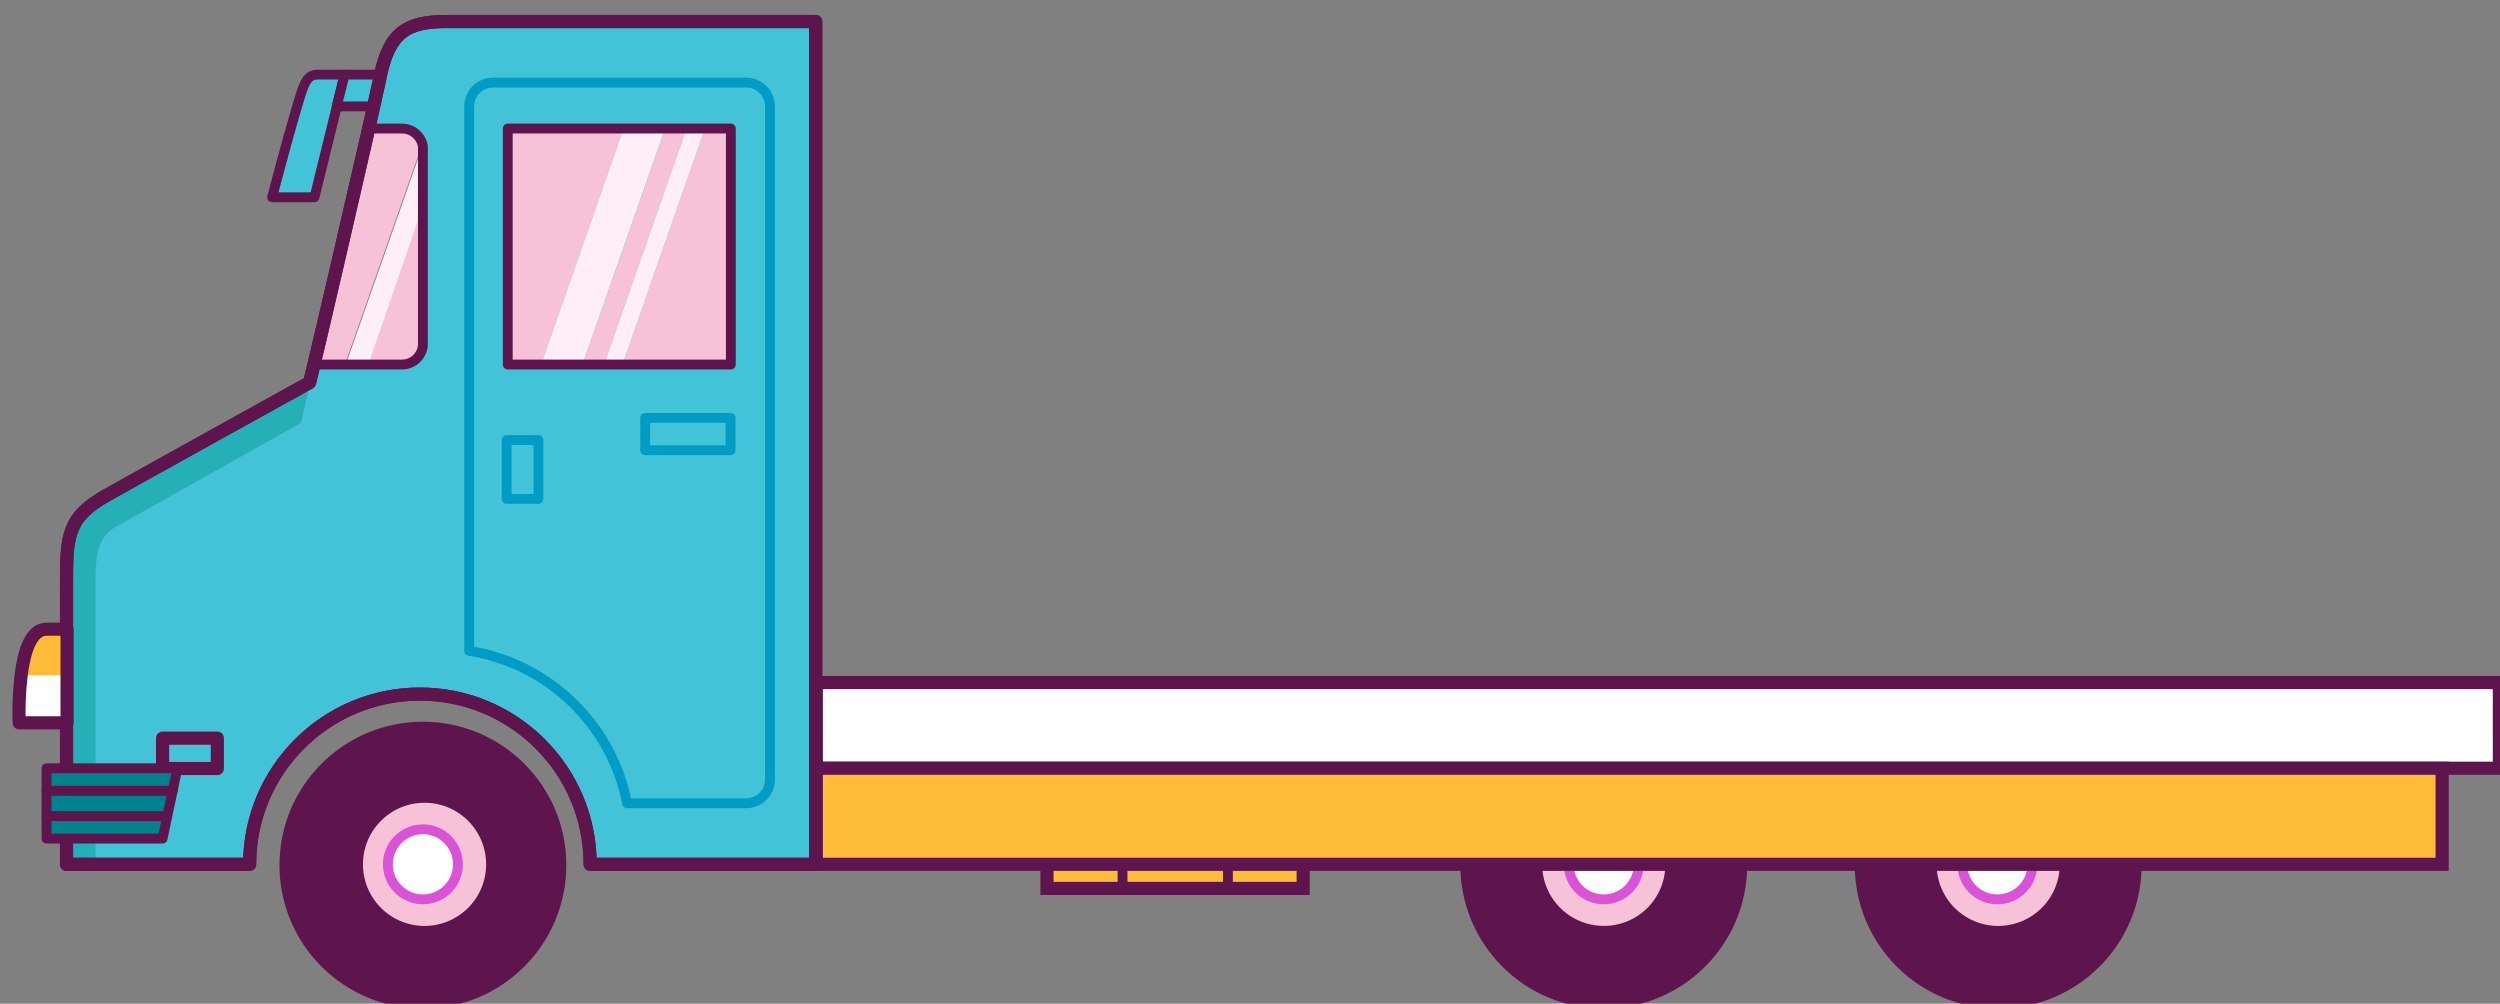 <svg xmlns="http://www.w3.org/2000/svg" xmlns:xlink="http://www.w3.org/1999/xlink" width="274" height="110" version="1.1" viewBox="-1 -1 274 110"><rect x="-1" y="-1" width="274" height="110" fill="#808080" stroke="none"/><g id="ID0.0807381416670978"><g id="Page-1"><g id="City_Truck-01"><g id="Tire-1"><path id="Oval" fill="#F7C1D8" stroke="none" stroke-width="1" d="M 16.350 8.910 C 18.717 8.910 20.862 9.871 22.415 11.425 C 23.969 12.978 24.930 15.123 24.930 17.490 C 24.930 19.857 23.969 22.002 22.415 23.555 C 20.862 25.109 18.717 26.070 16.350 26.070 C 13.983 26.070 11.838 25.109 10.285 23.555 C 8.731 22.002 7.770 19.857 7.770 17.490 C 7.770 15.123 8.731 12.978 10.285 11.425 C 11.838 9.871 13.983 8.910 16.350 8.910 Z" transform="matrix(1, 0, 0, 1, 29, 76)"/><path id="Shape" fill="#5E154D" stroke="#5E154D" stroke-linecap="round" stroke-linejoin="round" stroke-width="1.44" d="M 16.350 2.820 C 8.066 2.820 1.350 9.536 1.350 17.820 C 1.350 26.104 8.066 32.820 16.350 32.820 C 24.634 32.820 31.350 26.104 31.350 17.820 C 31.350 9.536 24.634 2.820 16.350 2.820 Z M 16.350 25.200 C 12.249 25.101 8.995 21.714 9.061 17.613 C 9.126 13.512 12.487 10.230 16.589 10.262 C 20.690 10.295 23.999 13.628 24 17.730 C 24.001 19.743 23.189 21.671 21.749 23.077 C 20.309 24.483 18.362 25.249 16.350 25.200 Z" transform="matrix(1, 0, 0, 1, 29, 76)"/><path id="Oval" fill="#FFF" stroke="#DA53D6" stroke-linecap="round" stroke-linejoin="round" stroke-width="1.08" d="M 16.350 13.890 C 17.409 13.890 18.369 14.320 19.065 15.015 C 19.760 15.711 20.190 16.671 20.190 17.730 C 20.190 18.789 19.760 19.749 19.065 20.445 C 18.369 21.140 17.409 21.570 16.350 21.570 C 15.291 21.570 14.331 21.140 13.635 20.445 C 12.940 19.749 12.510 18.789 12.510 17.730 C 12.510 16.671 12.940 15.711 13.635 15.015 C 14.331 14.320 15.291 13.890 16.350 13.890 Z" transform="matrix(1, 0, 0, 1, 29, 76)"/></g><g id="Tire-2"><path id="Path" fill="#F7C1D8" stroke="none" stroke-width="1" d="M 16.770 5.760 C 10.143 5.760 4.770 11.133 4.770 17.760 C 4.770 24.387 10.143 29.760 16.770 29.760 C 23.397 29.760 28.770 24.387 28.770 17.760 C 28.770 11.133 23.397 5.760 16.770 5.760 Z" transform="matrix(1, 0, 0, 1, 158, 76)"/><path id="Shape" fill="#5E154D" stroke="#5E154D" stroke-linecap="round" stroke-linejoin="round" stroke-width="1.44" d="M 16.770 2.820 C 8.486 2.820 1.770 9.536 1.770 17.820 C 1.770 26.104 8.486 32.820 16.770 32.820 C 25.054 32.820 31.770 26.104 31.770 17.820 C 31.770 9.536 25.054 2.820 16.770 2.820 Z M 16.770 25.200 C 13.749 25.200 11.025 23.380 9.869 20.589 C 8.712 17.797 9.352 14.584 11.488 12.448 C 13.624 10.312 16.837 9.672 19.629 10.829 C 22.420 11.985 24.240 14.709 24.240 17.730 C 24.248 19.714 23.464 21.618 22.061 23.021 C 20.658 24.424 18.754 25.208 16.770 25.200 Z" transform="matrix(1, 0, 0, 1, 158, 76)"/><path id="Oval" fill="#FFF" stroke="#DA53D6" stroke-linecap="round" stroke-linejoin="round" stroke-width="1.08" d="M 16.770 13.890 C 17.829 13.890 18.789 14.320 19.485 15.015 C 20.180 15.711 20.610 16.671 20.610 17.730 C 20.610 18.789 20.180 19.749 19.485 20.445 C 18.789 21.140 17.829 21.570 16.770 21.570 C 15.711 21.570 14.751 21.140 14.055 20.445 C 13.360 19.749 12.930 18.789 12.930 17.730 C 12.930 16.671 13.360 15.711 14.055 15.015 C 14.751 14.320 15.711 13.890 16.770 13.890 Z" transform="matrix(1, 0, 0, 1, 158, 76)"/></g><g id="Tire-3"><path id="Path" fill="#F7C1D8" stroke="none" stroke-width="1" d="M 15 5.760 C 8.373 5.760 3 11.133 3 17.760 C 3 24.387 8.373 29.760 15 29.760 C 21.627 29.760 27 24.387 27 17.760 C 27 11.133 21.627 5.760 15 5.760 Z" transform="matrix(1, 0, 0, 1, 203, 76)"/><path id="Shape" fill="#5E154D" stroke="#5E154D" stroke-linecap="round" stroke-linejoin="round" stroke-width="1.44" d="M 15 2.820 C 6.716 2.820 0 9.536 0 17.820 C 0 26.104 6.716 32.820 15 32.820 C 23.284 32.820 30 26.104 30 17.820 C 30 13.842 28.420 10.026 25.607 7.213 C 22.794 4.400 18.978 2.820 15 2.820 Z M 15 25.200 C 10.874 25.200 7.530 21.856 7.530 17.730 C 7.530 13.604 10.874 10.260 15 10.260 C 19.126 10.260 22.470 13.604 22.470 17.730 C 22.470 21.856 19.126 25.200 15 25.200 Z" transform="matrix(1, 0, 0, 1, 203, 76)"/><path id="Oval" fill="#FFF" stroke="#DA53D6" stroke-linecap="round" stroke-linejoin="round" stroke-width="1.08" d="M 14.910 13.890 C 15.969 13.890 16.929 14.320 17.625 15.015 C 18.320 15.711 18.750 16.671 18.750 17.730 C 18.750 18.789 18.320 19.749 17.625 20.445 C 16.929 21.140 15.969 21.570 14.910 21.570 C 13.851 21.570 12.891 21.140 12.195 20.445 C 11.500 19.749 11.070 18.789 11.070 17.730 C 11.070 16.671 11.500 15.711 12.195 15.015 C 12.891 14.320 13.851 13.890 14.910 13.890 Z" transform="matrix(1, 0, 0, 1, 203, 76)"/></g><g id="Group-3"><g id="Group-2"><path id="Rectangle" fill="#FDBB38" stroke="#5E154D" stroke-width="1.44" d="M 0.750 1.200 L 28.830 1.200 L 28.830 14.370 L 0.750 14.370 L 0.750 1.200 Z" transform="matrix(1, 0, 0, 1, 113, 82)"/><path id="Path" fill="none" stroke="#5E154D" stroke-linecap="round" stroke-width="1.08" d="M 9.030 1.200 L 9.030 14.370" transform="matrix(1, 0, 0, 1, 113, 82)"/><path id="Path" fill="none" stroke="#5E154D" stroke-linecap="round" stroke-width="1.08" d="M 20.580 1.200 L 20.580 14.370" transform="matrix(1, 0, 0, 1, 113, 82)"/></g><path id="Rectangle" fill="#FFF" stroke="#5E154D" stroke-linecap="round" stroke-width="1.44" d="M 2.460 0.810 L 186.930 0.810 L 186.930 10.200 L 2.460 10.200 L 2.460 0.810 Z" transform="matrix(1, 0, 0, 1, 86, 73)"/><path id="Rectangle" fill="#FDBB38" stroke="#5E154D" stroke-width="1.44" d="M 2.460 10.200 L 180.660 10.200 L 180.660 20.730 L 2.460 20.730 L 2.460 10.200 Z" transform="matrix(1, 0, 0, 1, 86, 73)"/></g><g id="Group"><path id="Path" fill="#25B0B7" stroke="none" stroke-width="1" d="M 12.750 55.740 L 33 44.340 L 33.930 39.930 C 33.930 39.930 15.660 50.040 11.730 52.260 C 7.260 54.750 7.290 56.910 7.290 62.220 L 7.290 92.730 L 10.470 92.730 L 10.470 61.920 C 10.530 59.220 10.620 57 12.750 55.740 Z" transform="matrix(1, 0, 0, 1, -1, 1)"/><path id="Path" fill="#43C3D7" stroke="none" stroke-width="1" d="M 48.960 0.360 C 44.610 0.360 42.750 1.530 41.730 6.090 C 41.520 7.170 41.010 9.330 40.410 12.090 L 44.100 12.090 C 45.336 12.106 46.334 13.104 46.350 14.340 L 46.350 35.670 C 46.350 36.918 45.347 37.934 44.100 37.950 L 34.470 37.950 L 33.990 39.930 L 33 44.340 L 12.690 55.740 C 10.560 56.940 10.470 59.220 10.470 61.920 L 10.470 92.730 L 27.360 92.730 C 27.360 82.424 35.714 74.070 46.020 74.070 C 56.326 74.070 64.680 82.424 64.680 92.730 L 89.400 92.730 L 89.400 0.360 L 48.960 0.360 Z" transform="matrix(1, 0, 0, 1, -1, 1)"/><path id="Rectangle" fill="none" stroke="#009CC6" stroke-linecap="round" stroke-linejoin="round" stroke-width="1.08" d="M 70.710 43.800 L 80.070 43.800 L 80.070 47.340 L 70.710 47.340 L 70.710 43.800 Z" transform="matrix(1, 0, 0, 1, -1, 1)"/><path id="Rectangle" fill="none" stroke="#5E154D" stroke-linecap="round" stroke-linejoin="round" stroke-width="1.44" d="M 17.820 78.900 L 23.820 78.900 L 23.820 82.230 L 17.820 82.230 L 17.820 78.900 Z" transform="matrix(1, 0, 0, 1, -1, 1)"/><path id="Path" fill="none" stroke="#009CC6" stroke-linecap="round" stroke-linejoin="round" stroke-width="1.08" d="M 81.780 7.050 L 54 7.050 C 52.582 7.066 51.436 8.212 51.420 9.630 L 51.420 69.330 C 60.125 70.715 67.039 77.389 68.730 86.040 L 81.810 86.040 C 83.228 86.024 84.374 84.878 84.390 83.460 L 84.390 9.630 C 84.374 8.200 83.210 7.050 81.780 7.050 Z" transform="matrix(1, 0, 0, 1, -1, 1)"/><path id="Rectangle" fill="none" stroke="#009CC6" stroke-linecap="round" stroke-linejoin="round" stroke-width="1.08" d="M 55.530 46.230 L 59.010 46.230 L 59.010 52.680 L 55.530 52.680 L 55.530 46.230 Z" transform="matrix(1, 0, 0, 1, -1, 1)"/><path id="Path" fill="#F7C1D8" stroke="none" stroke-width="1" d="M 80.100 12.090 L 77.250 12.090 L 68.220 37.950 L 80.100 37.950 L 80.100 12.090" transform="matrix(1, 0, 0, 1, -1, 1)"/><path id="Path" fill="#F7C1D8" stroke="none" stroke-width="1" d="M 55.650 12.090 L 55.650 37.950 L 59.310 37.950 L 68.340 12.090 L 55.650 12.090" transform="matrix(1, 0, 0, 1, -1, 1)"/><path id="Path" fill="#FFEEF6" stroke="none" stroke-width="1" d="M 68.340 12.090 L 59.310 37.950 L 63.840 37.950 L 72.900 12.090 L 68.340 12.090" transform="matrix(1, 0, 0, 1, -1, 1)"/><path id="Path" fill="#F7C1D8" stroke="none" stroke-width="1" d="M 44.100 12 L 40.410 12 C 38.580 20.010 35.580 33 34.410 37.860 L 37.830 37.860 L 46.260 13.860 C 46.054 12.817 45.162 12.049 44.100 12 Z" transform="matrix(1, 0, 0, 1, -1, 1)"/><path id="Path" fill="#F7C1D8" stroke="none" stroke-width="1" d="M 40.410 37.950 L 44.100 37.950 C 45.347 37.934 46.350 36.918 46.350 35.670 L 46.350 20.340 L 40.410 37.950 Z" transform="matrix(1, 0, 0, 1, -1, 1)"/><path id="Path" fill="#FFEEF6" stroke="none" stroke-width="1" d="M 46.350 14.340 C 46.365 14.190 46.365 14.040 46.350 13.890 L 37.920 37.890 L 40.440 37.890 L 46.440 20.280 L 46.350 14.340 Z" transform="matrix(1, 0, 0, 1, -1, 1)"/><path id="Path" fill="#F7C1D8" stroke="none" stroke-width="1" d="M 72.900 12.090 L 63.840 37.950 L 66.210 37.950 L 75.240 12.090 L 72.900 12.090" transform="matrix(1, 0, 0, 1, -1, 1)"/><path id="Path" fill="#FFEEF6" stroke="none" stroke-width="1" d="M 75.240 12.090 L 66.210 37.950 L 68.220 37.950 L 77.250 12.090 L 75.240 12.090" transform="matrix(1, 0, 0, 1, -1, 1)"/><path id="Path" fill="#43C3D7" stroke="#5E154D" stroke-linecap="round" stroke-linejoin="round" stroke-width="1.08" d="M 37.770 6.180 L 34.470 19.620 L 29.820 19.620 C 29.820 19.620 31.500 13.230 32.490 9.900 C 33.210 7.500 33.510 6.180 34.770 6.180 L 37.770 6.180 Z" transform="matrix(1, 0, 0, 1, -1, 1)"/><path id="Path" fill="#43C3D7" stroke="#5E154D" stroke-linecap="round" stroke-linejoin="round" stroke-width="1.08" d="M 37.770 6.180 L 41.730 6.180 L 40.950 9.660 L 36.900 9.660 L 37.770 6.180" transform="matrix(1, 0, 0, 1, -1, 1)"/><path id="Path" fill="none" stroke="#5E154D" stroke-linejoin="round" stroke-width="1.44" d="M 48.960 0.360 C 44.610 0.360 42.750 1.530 41.730 6.090 C 41.520 7.170 41.010 9.330 40.410 12.090 C 38.580 20.100 35.580 33.090 34.410 37.950 L 33.930 39.930 C 33.930 39.930 15.660 50.040 11.730 52.260 C 7.260 54.750 7.290 56.910 7.290 62.220 L 7.290 92.730 L 27.360 92.730 C 27.360 82.424 35.714 74.070 46.020 74.070 C 56.326 74.070 64.680 82.424 64.680 92.730 L 89.400 92.730 L 89.400 0.360 L 48.960 0.360 Z" transform="matrix(1, 0, 0, 1, -1, 1)"/><path id="Rectangle" fill="none" stroke="#5E154D" stroke-linecap="round" stroke-linejoin="round" stroke-width="1.08" d="M 55.650 12.090 L 80.100 12.090 L 80.100 37.950 L 55.650 37.950 L 55.650 12.090 Z" transform="matrix(1, 0, 0, 1, -1, 1)"/><path id="Path" fill="none" stroke="#5E154D" stroke-linecap="round" stroke-linejoin="round" stroke-width="1.44" d="M 48.960 0.360 C 44.610 0.360 42.750 1.530 41.730 6.090 C 41.520 7.170 41.010 9.330 40.410 12.090 C 38.580 20.100 35.580 33.090 34.410 37.950 L 33.930 39.930 C 33.930 39.930 15.660 50.040 11.730 52.260 C 7.260 54.750 7.290 56.910 7.290 62.220 L 7.290 92.730 L 27.360 92.730 C 27.360 82.424 35.714 74.070 46.020 74.070 C 56.326 74.070 64.680 82.424 64.680 92.730 L 89.400 92.730 L 89.400 0.360 L 48.960 0.360 Z" transform="matrix(1, 0, 0, 1, -1, 1)"/><path id="Path" fill="none" stroke="#5E154D" stroke-linecap="round" stroke-linejoin="round" stroke-width="1.08" d="M 46.320 13.890 C 46.085 12.849 45.167 12.105 44.100 12.090 L 40.410 12.090 C 38.580 20.100 35.580 33.090 34.410 37.950 L 44.100 37.950 C 45.347 37.934 46.350 36.918 46.350 35.670 L 46.350 14.340 C 46.355 14.189 46.345 14.039 46.320 13.890 Z" transform="matrix(1, 0, 0, 1, -1, 1)"/><path id="Path" fill="#00828C" stroke="#5E154D" stroke-linecap="round" stroke-linejoin="round" stroke-width="1.08" d="M 5.100 84.660 L 5.100 87.450 L 18.330 87.450 L 18.930 84.660 L 5.100 84.660" transform="matrix(1, 0, 0, 1, -1, 1)"/><path id="Path" fill="#00828C" stroke="#5E154D" stroke-linecap="round" stroke-linejoin="round" stroke-width="1.08" d="M 5.100 89.910 L 17.820 89.910 L 18.330 87.450 L 5.100 87.450 L 5.100 89.910" transform="matrix(1, 0, 0, 1, -1, 1)"/><path id="Path" fill="#00828C" stroke="#5E154D" stroke-linecap="round" stroke-linejoin="round" stroke-width="1.08" d="M 19.440 82.200 L 5.100 82.200 L 5.100 84.660 L 18.930 84.660 L 19.440 82.200" transform="matrix(1, 0, 0, 1, -1, 1)"/><path id="Path" fill="#FDBB38" stroke="none" stroke-width="1" d="M 7.350 66.960 L 5.100 66.960 C 3.360 66.960 2.610 69.510 2.310 72.090 L 7.350 72.090 L 7.350 66.960 Z" transform="matrix(1, 0, 0, 1, -1, 1)"/><path id="Path" fill="#FFF" stroke="none" stroke-width="1" d="M 2.310 72 C 2.109 73.702 2.039 75.417 2.100 77.130 L 7.350 77.130 L 7.350 72 L 2.310 72 Z" transform="matrix(1, 0, 0, 1, -1, 1)"/><path id="Path" fill="none" stroke="#5E154D" stroke-linecap="round" stroke-linejoin="round" stroke-width="1.44" d="M 5.100 66.960 C 3.360 66.960 2.610 69.510 2.310 72.090 C 2.109 73.792 2.039 75.507 2.100 77.220 L 7.350 77.220 L 7.350 66.960 L 5.100 66.960 Z" transform="matrix(1, 0, 0, 1, -1, 1)"/></g></g></g></g></svg>